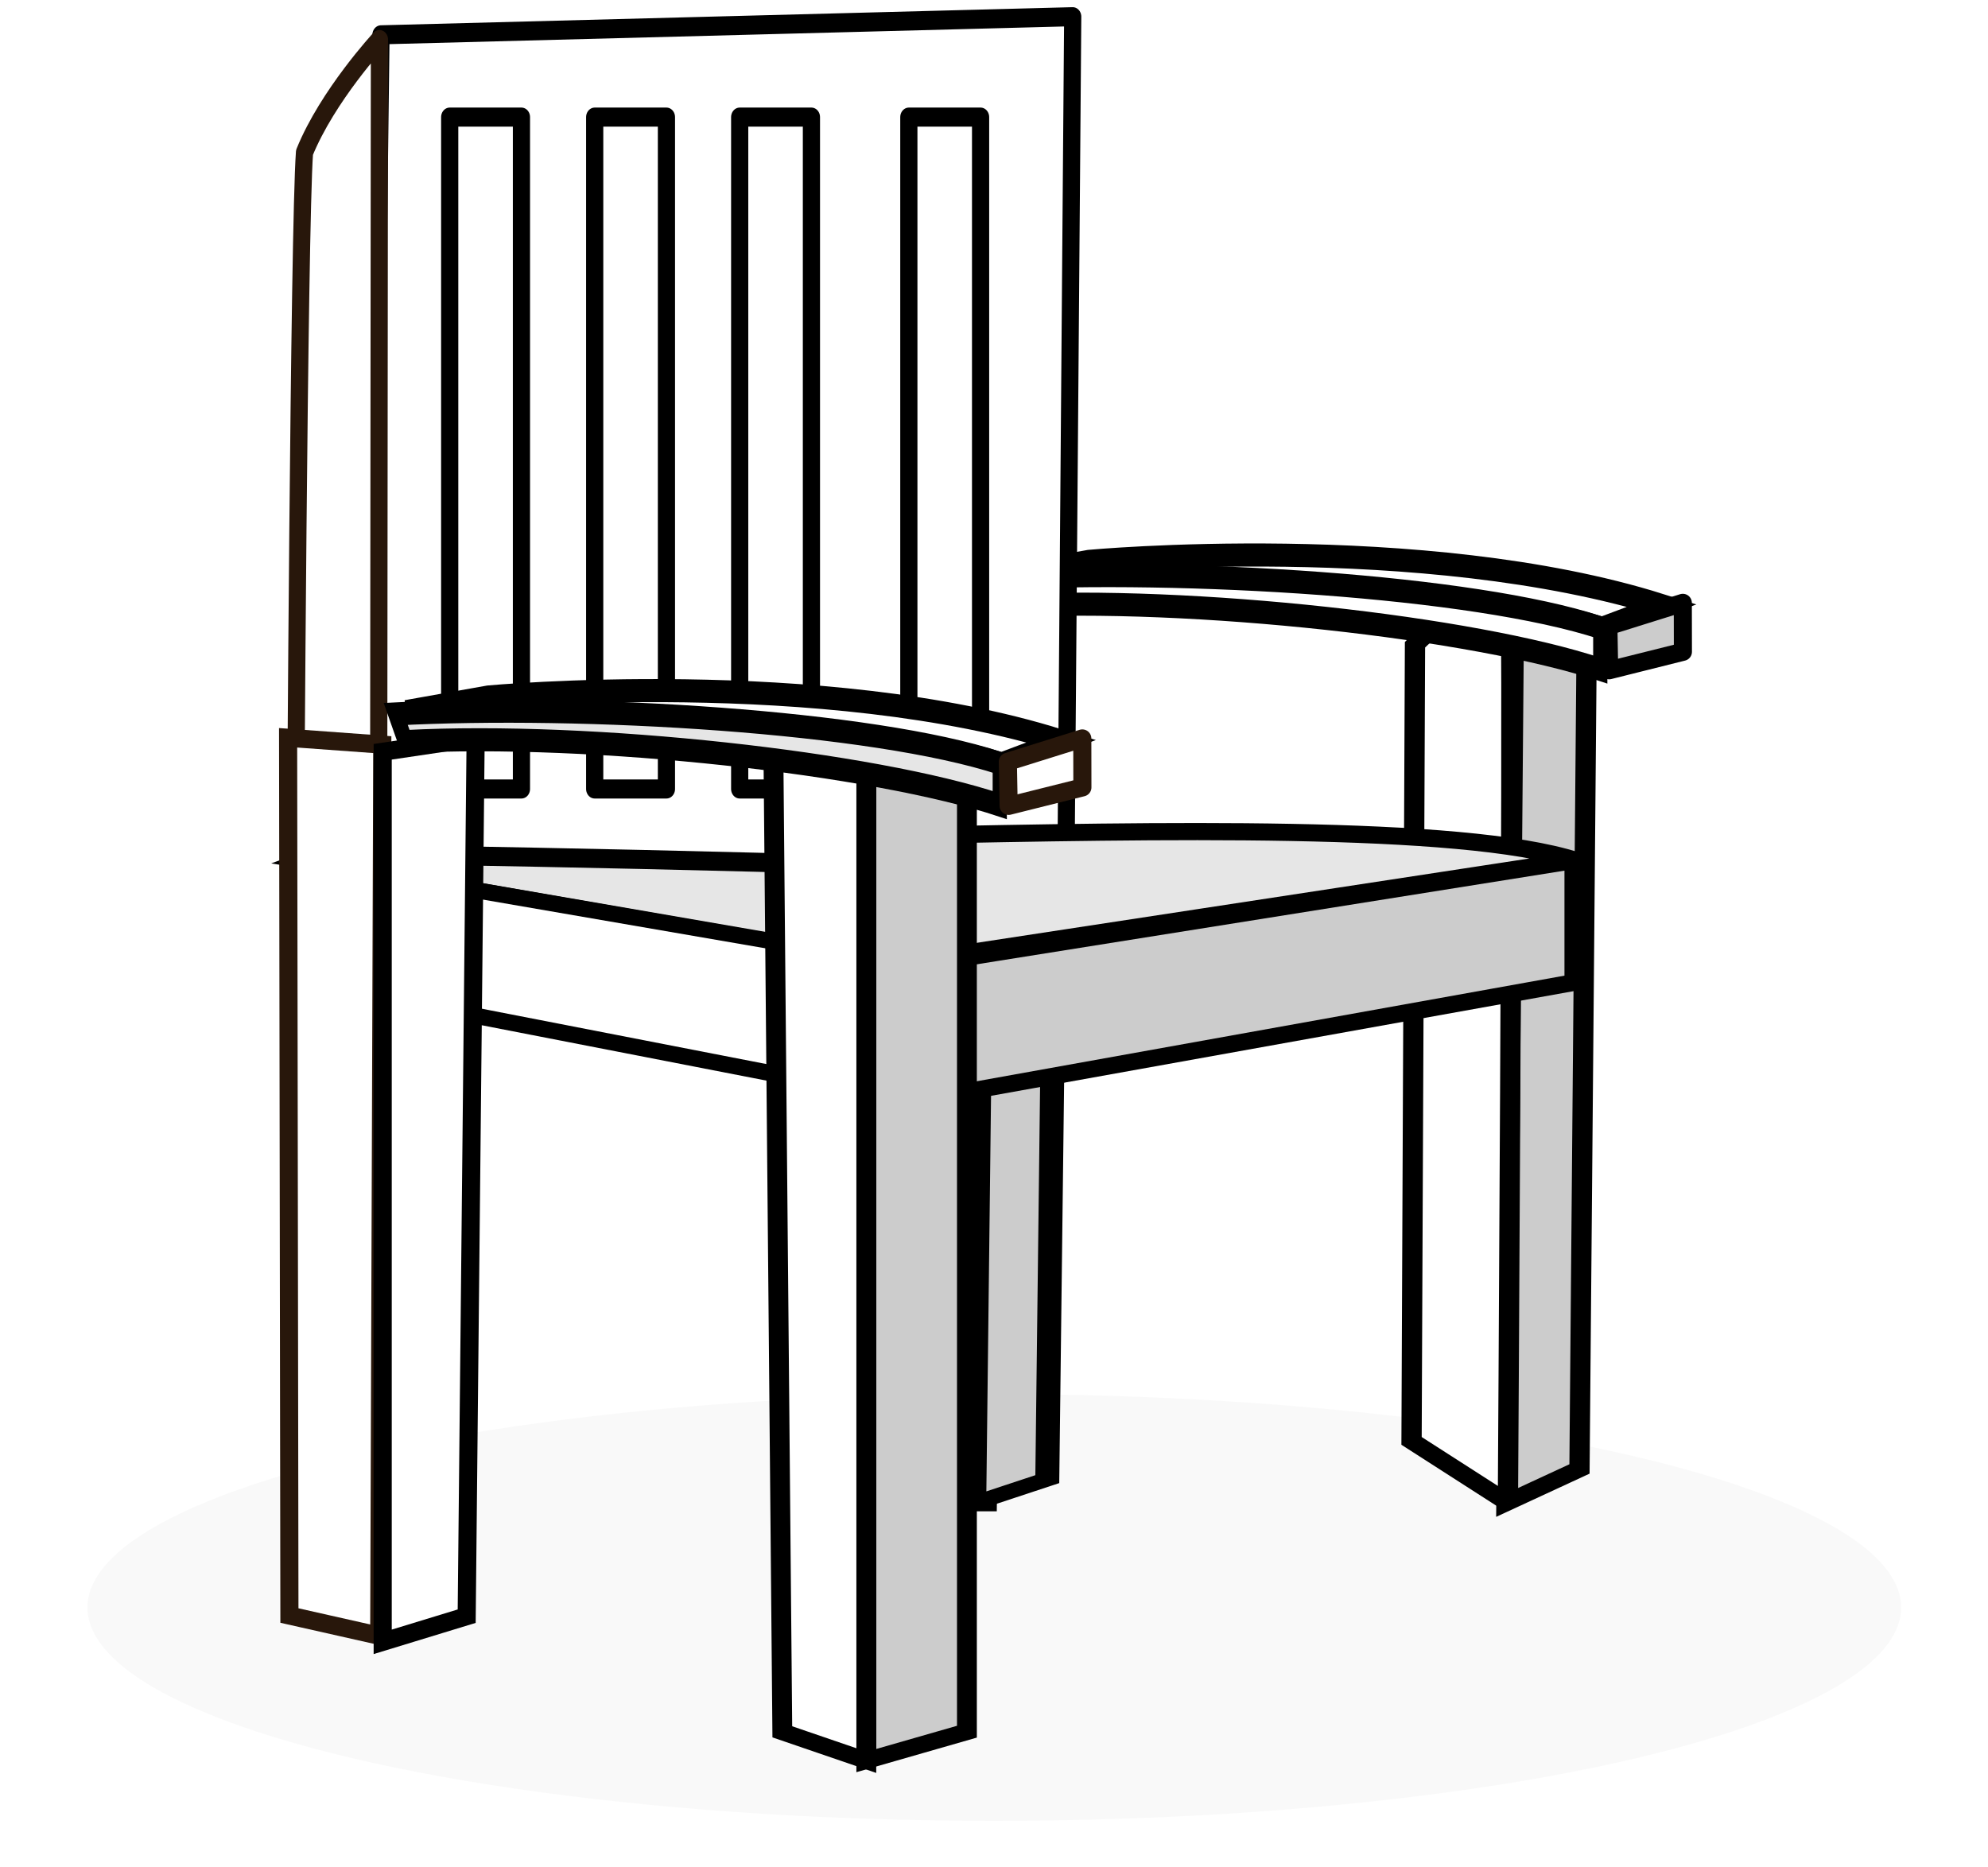 <?xml version="1.0" encoding="UTF-8" standalone="no"?>
<!-- Created with Inkscape (http://www.inkscape.org/) -->

<svg
   xmlns:dc="http://purl.org/dc/elements/1.1/"
   xmlns:cc="http://creativecommons.org/ns#"
   xmlns:rdf="http://www.w3.org/1999/02/22-rdf-syntax-ns#"
   xmlns:svg="http://www.w3.org/2000/svg"
   xmlns="http://www.w3.org/2000/svg"
   xmlns:sodipodi="http://sodipodi.sourceforge.net/DTD/sodipodi-0.dtd"
   xmlns:inkscape="http://www.inkscape.org/namespaces/inkscape"
   width="44.49mm"
   height="41.79mm"
   viewBox="0 0 44.49 41.79"
   version="1.1"
   id="svg2816"
   inkscape:version="0.92.3 (2405546, 2018-03-11)"
   sodipodi:docname="white_chair.svg">
  <defs
     id="defs2810">
    <filter
       inkscape:collect="always"
       id="filter31537"
       x="-0.048"
       width="1.096"
       y="-0.11"
       height="1.22">
      <feGaussianBlur
         inkscape:collect="always"
         stdDeviation="2.198"
         id="feGaussianBlur31539" />
    </filter>
  </defs>
  <sodipodi:namedview
     id="base"
     pagecolor="#ffffff"
     bordercolor="#666666"
     borderopacity="1.0"
     inkscape:pageopacity="0.0"
     inkscape:pageshadow="2"
     inkscape:zoom="1.4"
     inkscape:cx="-116.85568"
     inkscape:cy="106.23063"
     inkscape:document-units="mm"
     inkscape:current-layer="layer1"
     showgrid="false"
     fit-margin-top="0"
     fit-margin-left="0"
     fit-margin-right="0"
     fit-margin-bottom="0"
     inkscape:window-width="1920"
     inkscape:window-height="1172"
     inkscape:window-x="1600"
     inkscape:window-y="0"
     inkscape:window-maximized="1" />
  <g
     inkscape:label="Layer 1"
     inkscape:groupmode="layer"
     id="layer1"
     transform="translate(-119.874,-203.534)">
    <g
       transform="translate(103.11,-37.139)"
       id="g2764">
      <g
         id="g3669"
         transform="matrix(-0.338,0,0,-0.265,186.733,327.29)">
        <path
           inkscape:connector-curvature="0"
           id="path3671"
           style="fill:#e6e6e6;fill-opacity:1;fill-rule:nonzero;stroke:#000000;stroke-width:1.356"
           d="m 482.772,254.188 c -6.635,3.091 -24.414,2.51 -38.627,2.118 0.254,-2.315 0,-10.682 0,-10.682 l 37.489,8.328 z" />
        <path
           inkscape:connector-curvature="0"
           id="path3673"
           style="fill:#ffffff;fill-opacity:1;fill-rule:nonzero;stroke:#000000;stroke-width:1.356"
           d="m 482.772,254.188 -38.61,-8.494 -0.114,-11.406 38.724,9.608 z" />
      </g>
      <ellipse
         transform="matrix(-0.369,0,0,0.199,77.576,210.184)"
         id="path14659-5"
         style="display:inline;opacity:0.15;fill:#000000;fill-opacity:1;stroke:none;stroke-width:1.202;filter:url(#filter31537)"
         cx="104.5"
         cy="334"
         rx="55"
         ry="24" />
      <g
         transform="matrix(0.338,0,0,-0.27,-112.787,330.379)"
         id="g3660">
        <path
           inkscape:connector-curvature="0"
           d="m 478.82,280.686 5.307,-0.65 -0.536,-51.778 h -4.771 z"
           style="fill:#502d16;fill-opacity:1;fill-rule:nonzero;stroke:#000000;stroke-width:1.342"
           id="path48" />
        <path
           inkscape:connector-curvature="0"
           d="m 483.028,207.678 0.486,71.934 4.837,0.678 -0.485,-69.81 z"
           style="fill:#cccccc;fill-opacity:1;fill-rule:nonzero;stroke:#000000;stroke-width:1.342"
           id="path88" />
        <path
           inkscape:connector-curvature="0"
           d="m 483.127,207.678 -6.38,5.128 0.228,65.997 c 0,0 3.697,5.018 6.35,1.761 0.142,-6.508 -0.198,-72.886 -0.198,-72.886"
           style="fill:#ffffff;fill-opacity:1;fill-rule:nonzero;stroke:#000000;stroke-width:1.342"
           id="path92" />
      </g>
      <g
         id="g3701"
         transform="matrix(0.338,0,0,-0.193,-124.697,314.4)">
        <path
           inkscape:connector-curvature="0"
           id="path3703"
           style="fill:#ffffff;fill-opacity:1;fill-rule:nonzero;stroke:#000000;stroke-width:1.874"
           d="m 478.82,280.686 5.307,-0.905 -0.536,-72.096 h -4.771 z" />
        <path
           inkscape:connector-curvature="0"
           id="path3705"
           style="fill:#cccccc;fill-opacity:1;fill-rule:nonzero;stroke:#000000;stroke-width:1.588"
           d="m 483.028,207.678 0.486,71.934 4.837,0.678 -0.485,-69.81 z" />
      </g>
      <g
         transform="matrix(0.208,0,0,-0.338,-48.932,349.94)"
         id="g2875">
        <path
           inkscape:connector-curvature="0"
           d="m 494.685,281.239 -6.662,-2.293 v 2.774 l 6.662,1.615 z"
           style="fill:#693526;fill-opacity:1;fill-rule:nonzero;stroke:none"
           id="path96" />
        <path
           inkscape:connector-curvature="0"
           d="m 488.192,281.685 c 0,0 -17.897,3.786 -64.11,3.446 l 8.864,0.97 c 0,0 35.993,2.067 61.739,-2.915 z"
           style="fill:#ffffff;fill-opacity:1;fill-rule:nonzero;stroke:#000000;stroke-width:1.528"
           id="path100" />
        <path
           inkscape:connector-curvature="0"
           d="m 488.023,278.946 c -13.579,2.774 -43.87,4.855 -63.941,4.204 l -1.049,1.833 c 20.156,0.651 51.298,-0.489 64.99,-3.263 v -1.684 z"
           style="fill:#ffffff;fill-opacity:1;fill-rule:nonzero;stroke:#000000;stroke-width:1.528"
           id="path104" />
      </g>
      <g
         transform="matrix(0.338,0,0,-0.375,-104.804,363.004)"
         id="g2880">
        <path
           inkscape:connector-curvature="0"
           id="path116-9"
           d="m 430.694,325.219 -45.8,-1.081 -0.675,-48.907 c 0,0 32.478,-0.442 46.025,-1.149 z m -41.25,-5.992 h 4.75 v -40.099 h -4.75 z m 9.6,0 h 4.75 v -40.099 h -4.75 z m 9.6,0 h 4.75 v -40.099 h -4.75 z m 11.2,0 h 4.75 v -40.099 h -4.75 z"
           style="fill:#ffffff;fill-opacity:1;fill-rule:nonzero;stroke:#000000;stroke-width:1.138;stroke-linejoin:round" />
        <path
           inkscape:connector-curvature="0"
           d="m 384.739,275.589 0.053,48.267 c 0,0 -3.431,-3.34 -4.962,-6.737 -0.371,-4.587 -0.594,-41.53 -0.594,-41.53 0,0 4.554,-0.595 5.502,10e-6"
           style="fill:#ffffff;fill-opacity:1;fill-rule:nonzero;stroke:#28170b;stroke-width:1.138;stroke-linejoin:round"
           id="path120" />
      </g>
      <g
         transform="matrix(0.338,0,0,-0.265,-111.163,327.29)"
         id="g3665">
        <path
           inkscape:connector-curvature="0"
           d="m 482.772,254.188 c -7.571,3.091 -27.859,2.51 -44.078,2.118 0.29,-2.315 0,-10.682 0,-10.682 l 42.78,8.328 z"
           style="fill:#e6e6e6;fill-opacity:1;fill-rule:nonzero;stroke:#000000;stroke-width:1.449"
           id="path56" />
        <path
           inkscape:connector-curvature="0"
           d="m 482.772,254.188 -41.79,-8.494 -0.123,-11.406 41.913,9.608 z"
           style="fill:#cccccc;fill-opacity:1;fill-rule:nonzero;stroke:#000000;stroke-width:1.411"
           id="path108" />
      </g>
      <g
         id="g3697"
         transform="matrix(0.338,0,0,-0.338,-111.163,344.527)">
        <path
           inkscape:connector-curvature="0"
           d="m 397.558,258.407 6.236,-0.454 -0.203,-59.006 -5.946,1.34 z"
           style="fill:#ffffff;fill-opacity:1;fill-rule:nonzero;stroke:#28170b;stroke-width:1.199"
           id="path44" />
        <path
           inkscape:connector-curvature="0"
           id="path72-2"
           style="fill:#ffffff;fill-opacity:1;fill-rule:nonzero;stroke:#000000;stroke-width:1.199"
           d="m 409.975,258.394 -6.154,-0.913 v -58.936 l 5.561,1.699 z" />
      </g>
      <path
         style="fill:#cccccc;fill-opacity:1;stroke:#000000;stroke-width:0.405;stroke-linecap:round;stroke-linejoin:round;stroke-miterlimit:4;stroke-dasharray:none;stroke-opacity:1"
         d="m 52.776,255.674 1.65,-0.413 -0.002,-1.096 -1.666,0.521 z"
         id="path26437"
         inkscape:connector-curvature="0" />
      <g
         id="g25955-3"
         transform="matrix(-0.338,1.1025992e-8,0,-0.282,184.319,333.197)">
        <path
           id="path25957-4"
           style="fill:#cccccc;fill-opacity:1;fill-rule:nonzero;stroke:#000000;stroke-width:1.314"
           d="m 431.704,269.146 6.662,-1.232 v -79.543 l -6.662,2.293 z"
           inkscape:connector-curvature="0" />
        <path
           id="path25959-4"
           style="fill:#ffffff;fill-opacity:1;fill-rule:nonzero;stroke:#000000;stroke-width:1.314"
           d="m 444.52,268.813 -6.154,-1.227 v -79.215 l 5.561,2.283 z"
           inkscape:connector-curvature="0" />
      </g>
      <g
         id="g26893"
         transform="matrix(0.208,0,0,-0.338,-62.371,352.975)">
        <path
           id="path26895"
           style="fill:#693526;fill-opacity:1;fill-rule:nonzero;stroke:none"
           d="m 494.685,281.239 -6.662,-2.293 v 2.774 l 6.662,1.615 z"
           inkscape:connector-curvature="0" />
        <path
           id="path26897"
           style="fill:#ffffff;fill-opacity:1;fill-rule:nonzero;stroke:#000000;stroke-width:1.528"
           d="m 488.192,281.685 c 0,0 -17.897,3.786 -64.11,3.446 l 8.864,0.97 c 0,0 35.993,2.067 61.739,-2.915 z"
           inkscape:connector-curvature="0" />
        <path
           id="path26899"
           style="fill:#e6e6e6;fill-opacity:1;fill-rule:nonzero;stroke:#000000;stroke-width:1.528"
           d="m 488.023,278.946 c -13.579,2.774 -43.87,4.855 -63.941,4.204 l -1.049,1.833 c 20.156,0.651 51.298,-0.489 64.99,-3.263 v -1.684 z"
           inkscape:connector-curvature="0" />
      </g>
      <path
         inkscape:connector-curvature="0"
         id="path26901"
         d="m 39.337,258.709 1.65,-0.413 -0.002,-1.096 -1.666,0.521 z"
         style="fill:#ffffff;fill-opacity:1;stroke:#28170b;stroke-width:0.405;stroke-linecap:round;stroke-linejoin:round;stroke-miterlimit:4;stroke-dasharray:none;stroke-opacity:1" />
    </g>
  </g>
</svg>
